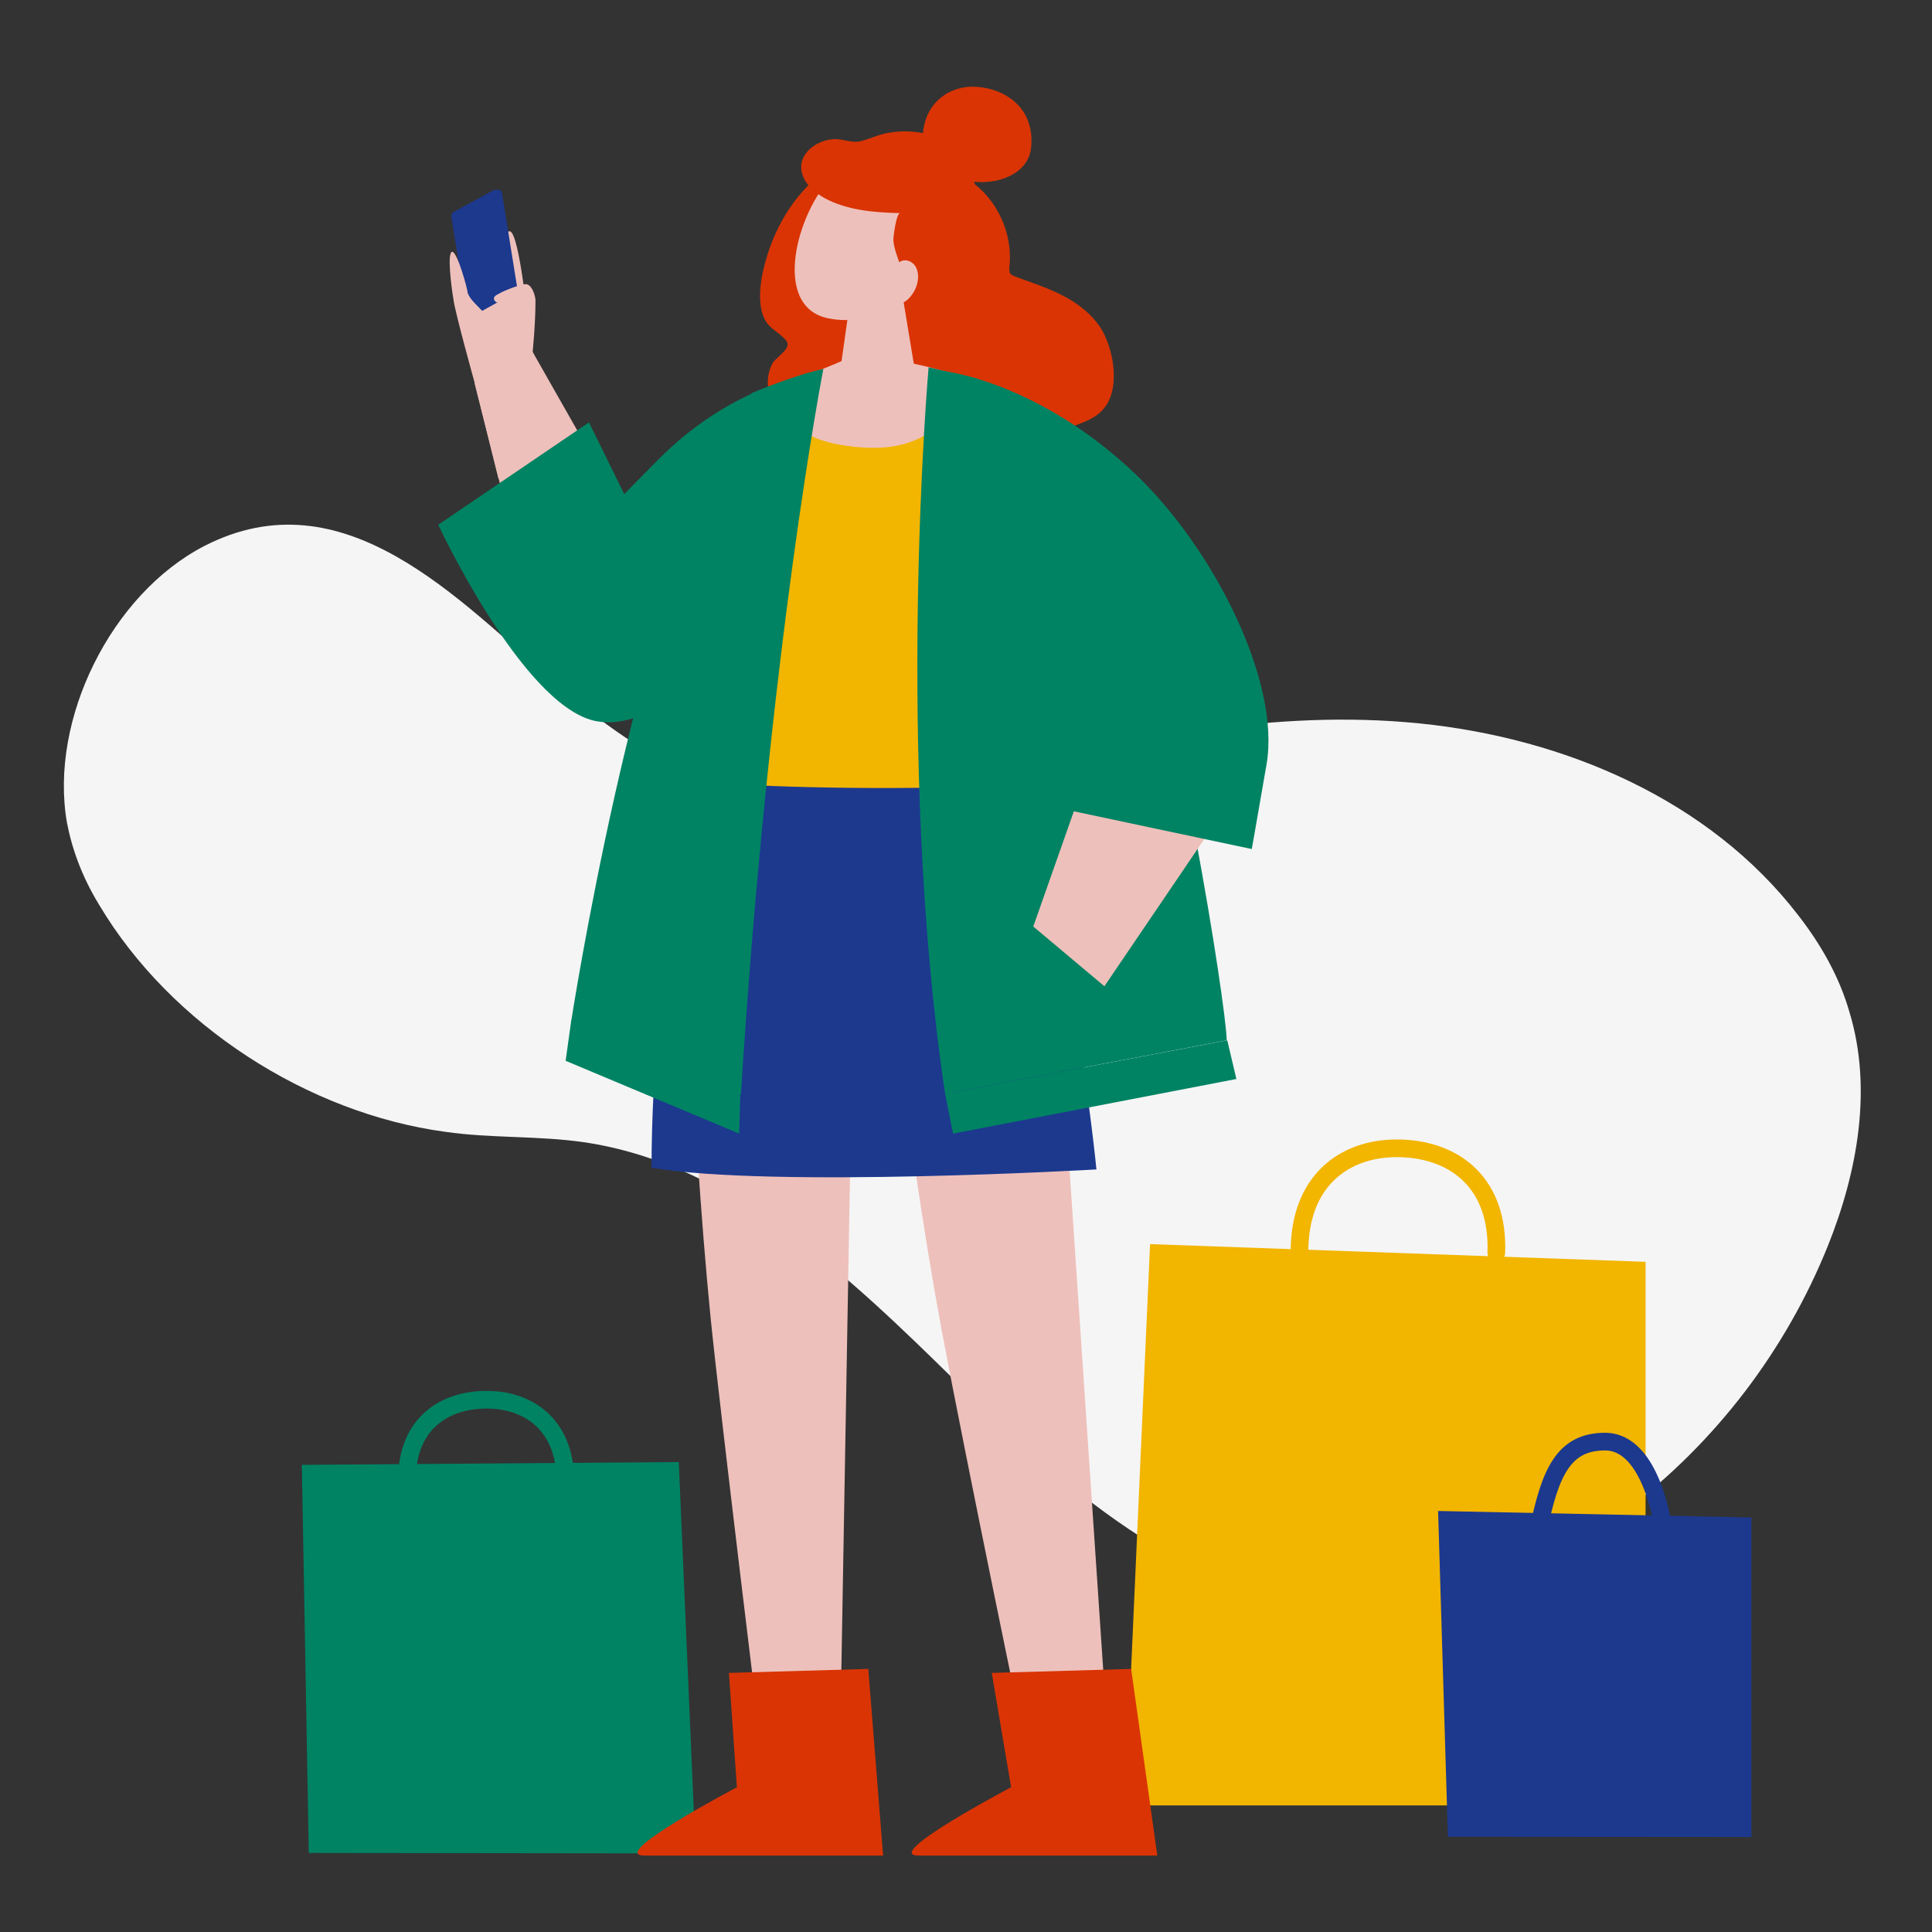 <svg fill="none" height="240" viewBox="0 0 240 240" width="240" xmlns="http://www.w3.org/2000/svg"
     xmlns:xlink="http://www.w3.org/1999/xlink">
    <rect x="0" y="0" width="240" height="240" fill="#333333" stroke="none"/>
    <clipPath id="a">
        <path d="m0 0h240v240h-240z"/>
    </clipPath>
    <g clip-path="url(#a)">
        <path d="m8.306 102.129c-2.191-12.756 5.508-28.312 17.053-34.292 17.354-8.929 31.612 6.621 43.73 17.131 9.309 8.096 20.589 15.081 32.928 15.298 7.151.143 13.997-1.94 20.903-3.783 17.434-4.752 35.496-8.434 53.46-6.614 17.964 1.82 35.964 9.466 47.005 23.831 2.8 3.594 5.095 7.622 6.343 11.965 2.907 9.505 1.025 19.909-2.653 29.077-5.224 12.987-13.954 24.452-25.134 32.899-10.422 7.797-23.172 13.057-36.235 11.999-18.542-1.47-33.663-14.96-47.002-28.08-13.266-13.036-27.726-26.949-46.173-29.671-5.684-.82-11.533-.472-17.217-1.291-17.062-2.304-34.105-13.262-42.981-28.172-2.174-3.547-3.408-7.024-4.028-10.297z"
              fill="#f5f5f5"/>
        <path d="m204.419 156.748-61.553-2.199-3.11 69.729h64.663z" fill="#f2b500"/>
        <path d="m161.432 155.055c.006-.154.006-.154.011-.309.304-8.506 6.016-12.328 12.666-12.091 6.805.243 12.074 4.458 11.77 12.964"
              stroke="#f2b500" stroke-linecap="round" stroke-miterlimit="10" stroke-width="2.195"/>
        <path d="m37.496 181.968 46.826-.344 2.093 48.614-48.058-.06z" fill="#008363"/>
        <path d="m70.238 183.958c-.002-.123-.002-.123-.005-.247-.127-6.798-4.669-9.928-10.024-9.829-5.479.102-9.777 3.397-9.651 10.196"
              stroke="#008363" stroke-linecap="round" stroke-miterlimit="10" stroke-width="2.195"/>
        <path d="m119.737 22.021c3.745 1.979 6.148 6.643 5.654 11.095 0 .283-.071.636.141.919.141.141.353.212.495.283 2.049.777 4.099 1.413 6.007 2.403s3.745 2.403 4.876 4.311c.707 1.272 1.131 2.686 1.343 4.099.283 2.12.071 4.452-1.414 5.936-.848.848-1.908 1.272-3.038 1.696-2.191.777-4.523 1.484-6.785 1.272-2.191-.212-3.958-1.272-6.007-1.767s-4.099.071-6.219.212c-5.018.353-10.036 0-14.912-.989-1.625-.353-3.392-.919-4.17-2.474-.565-1.131-.353-2.686.212-3.816.353-.707 2.05-1.696 1.908-2.474 0-.283-.212-.495-.424-.707-.565-.565-1.272-.989-1.837-1.555-1.767-1.837-1.131-5.724-.495-7.915 1.272-4.735 4.028-9.046 7.916-11.661 3.887-2.615 8.904-3.392 13.145-1.625"
              fill="#da3404"/>
        <path d="m75.002 59.267-8.834-15.548-7.209 3.887 8.057 31.944" fill="#eec0bb"/>
        <path d="m59.524 45.696 6.149-4.947s-1.131-11.802-2.332-12.014c-1.201-.212-.495 5.512-.495 5.512s-1.837-7.208-2.332-6.855c-.848.636-.283 6.997-.283 6.997s-2.686-6.502-3.251-5.936c-.565.565.777 9.894.777 9.894z"
              fill="#eec0bb"/>
        <path d="m58.959 39.122 4.523-2.686c.212-.141.283-.353.283-.565l-1.837-12.297s-.212 0-.353 0c-.071 0-.212 0-.283.071l-4.947 2.686c-.212.141-.283.353-.283.565l1.908 11.802c0 .141.141.283.283.353z"
              fill="#1c398e"/>
        <path d="m59.1 39.052 4.876-2.686c.212-.141.283-.353.283-.565l-1.908-11.873c-.071-.283-.283-.424-.495-.283l-4.947 2.686c-.212.141-.283.353-.283.565l1.908 11.802c0 .353.283.495.565.353z"
              fill="#1c398e"/>
        <path d="m61.433 37.005c0 .141.141.283.212.212.141-.071.212-.212.212-.353 0-.141-.141-.283-.212-.212-.141.071-.212.212-.212.353z"
              fill="#e4eef7" opacity=".35"/>
        <path d="m60.938 41.314c.283-2.403-2.12-3.18-2.827-4.876-.071-.707-1.272-5.018-1.908-5.159-.707-.071-.141 4.382.141 6.007.212 1.625 2.615 10.247 2.615 10.247l2.968 11.944s8.693-4.452 8.481-4.735c-.212-.212-6.078-13.993-6.078-13.993"
              fill="#eec0bb"/>
        <path d="m70.973 54.742-4.806-11.025s.353-3.392.353-6.36c0-.565-.353-1.696-.919-1.979-.212-.141-.495-.071-.777 0-.707.141-3.392 1.131-3.463 1.625-.071.777 1.201.848 2.898.707-.919.848-1.555 1.979-1.625 3.251-.071.495-.353 1.908.424 3.18l2.12 13.64"
              fill="#eec0bb"/>
        <path d="m106.097 45.839s-12.367-.495-23.957 10.883c-2.261 2.261-4.594 4.664-4.594 4.664l-4.382-8.919-18.728 12.721s10.318 22.135 19.294 24.326c10.883 2.615 26.996-20 26.996-20"
              fill="#008363"/>
        <path d="m109.025 108.293s3.212 31.41 7.937 56.863c3.15 16.804 10.646 52.893 10.646 52.893l9.953-2.978-6.614-98.27"
              fill="#eec0bb"/>
        <path d="m84.878 106.098s.837 31.844 3.407 57.717c1.255 12.297 6.396 54.234 6.396 54.234l9.684-1.99 1.733-98.944"
              fill="#eec0bb"/>
        <path d="m89.348 88.875-2.191 4.664s-6.219 25.513-6.219 51.52c15.053 2.544 55.265.212 55.265.212s-3.392-35.265-11.519-49.4"
              fill="#1c398e"/>
        <path d="m98.606 51.984c-1.696 4.311-3.463 8.622-5.159 13.004-1.131 2.897-2.261 5.795-3.18 8.763-2.05 6.997-2.474 16.113-2.968 23.392 10.389.848 25.795.919 37.597.495.071-14.7-.424-26.997-2.898-39.576-.424-2.049-.848-4.17-2.261-5.724"
              fill="#f2b500"/>
        <path d="m97.617 47.745 8.834-3.675s12.791 1.343 15.336 4.311c-4.877 3.675-6.714 8.41-16.608 6.997-9.894-1.343-7.562-7.633-7.562-7.633z"
              fill="#eec0bb"/>
        <path d="m111.963 35.801 1.626 9.823s-1.06 3.746-6.007 3.746c-3.534 0-3.181-3.534-3.181-3.534l1.414-9.965"
              fill="#eec0bb"/>
        <path d="m103.482 21.81c-4.523 4.523-7.703 16.325-.565 17.739 5.654 1.131 10.459-2.474 11.873-7.067 2.12-6.785-6.785-15.194-11.308-10.671z"
              fill="#eec0bb"/>
        <path d="m121.291 23.507c-.848-3.18-2.897-6.007-6.077-6.855-1.484-.353-3.039-.424-4.453-.212-1.272.141-2.473.707-3.675 1.06-1.272.353-2.332-.283-3.533-.212-2.403.141-4.877 2.191-3.746 4.735.495 1.131 1.484 1.908 2.544 2.544 2.827 1.555 6.219 1.837 9.47 1.908-.494 0-.848 2.968-.848 3.321.071 1.06.495 2.05.848 3.11.919 2.756 2.191 5.442 3.534 8.057.071.212.283.424.495.424.141 0 .212-.141.282-.212 1.202-1.272 2.191-2.686 2.898-4.24.565-1.131 1.484-2.332 1.837-3.534.212-.707.071-1.272 0-1.979 0-.919.283-1.484.566-2.403.494-1.767.282-3.746-.142-5.512z"
              fill="#da3404"/>
        <path d="m111.539 32.691c.848-.707 1.696-.212 2.049.212.778.989.495 2.615-.282 3.675-.849 1.201-1.697 1.272-2.262.989-.565-.212-.777-1.272-.424-2.261"
              fill="#eec0bb"/>
        <path d="m116.415 20.254c-1.908-.424-1.908-2.686-1.696-4.24.495-3.322 3.251-5.442 6.573-5.23 3.533.212 7.35 2.615 6.784 7.633-.495 4.382-7.42 5.371-10.601 2.827-.141-.071-.212-.212-.353-.283"
              fill="#da3404"/>
        <g fill="#008363">
            <path d="m115.355 45.625s-4.24 48.057 2.049 90.248l34.983-6.643c-.071-4.453-6.502-44.665-11.449-55.195-8.339-17.668-19.505-26.997-19.505-26.997"/>
            <path d="m117.404 135.874.99 4.947 35.194-6.785-1.131-4.806"/>
            <path d="m102.281 45.836s-6.714 34.276-10.247 90.177c-8.763-1.696-21.06-9.258-21.06-9.258s7.845-50.742 19.788-72.085c1.131-1.979 1.343-4.523 2.686-5.866 0 0 5.371-2.261 8.834-2.968z"/>
            <path d="m70.973 126.688-.707 5.088 21.555 9.046.141-4.806"/>
        </g>
        <path d="m90.55 207.815 17.314-.495 1.838 23.181s-25.089 0-29.683 0c-4.594 0 11.52-8.481 11.52-8.481z"
              fill="#da3404"/>
        <path d="m123.2 207.815 17.314-.495 3.251 23.181s-25.088 0-29.682 0c-4.593 0 11.52-8.481 11.52-8.481z"
              fill="#da3404"/>
        <path d="m135.002 96.227-6.644 18.869 8.834 7.42 14.629-21.554" fill="#eec0bb"/>
        <path d="m120.585 64.001s12.226 15.76 15.053 20.707c1.131 1.979-3.463 15.816-3.463 15.816l23.322 4.947s.07-.268 1.837-10.516c1.767-10.247-6.502-26.643-16.113-35.901-12.155-11.661-23.887-12.933-23.887-12.933"
              fill="#008363"/>
        <path d="m217.565 188.509-38.919-.809 1.218 40.47 37.701.028z" fill="#1c398e"/>
        <path d="m206.656 190.072s-1.347-10.989-7.272-10.989c-5.118.001-6.826 3.787-8.283 10.989" stroke="#1c398e"
              stroke-linecap="round" stroke-miterlimit="10" stroke-width="2.195"/>
    </g>
</svg>
